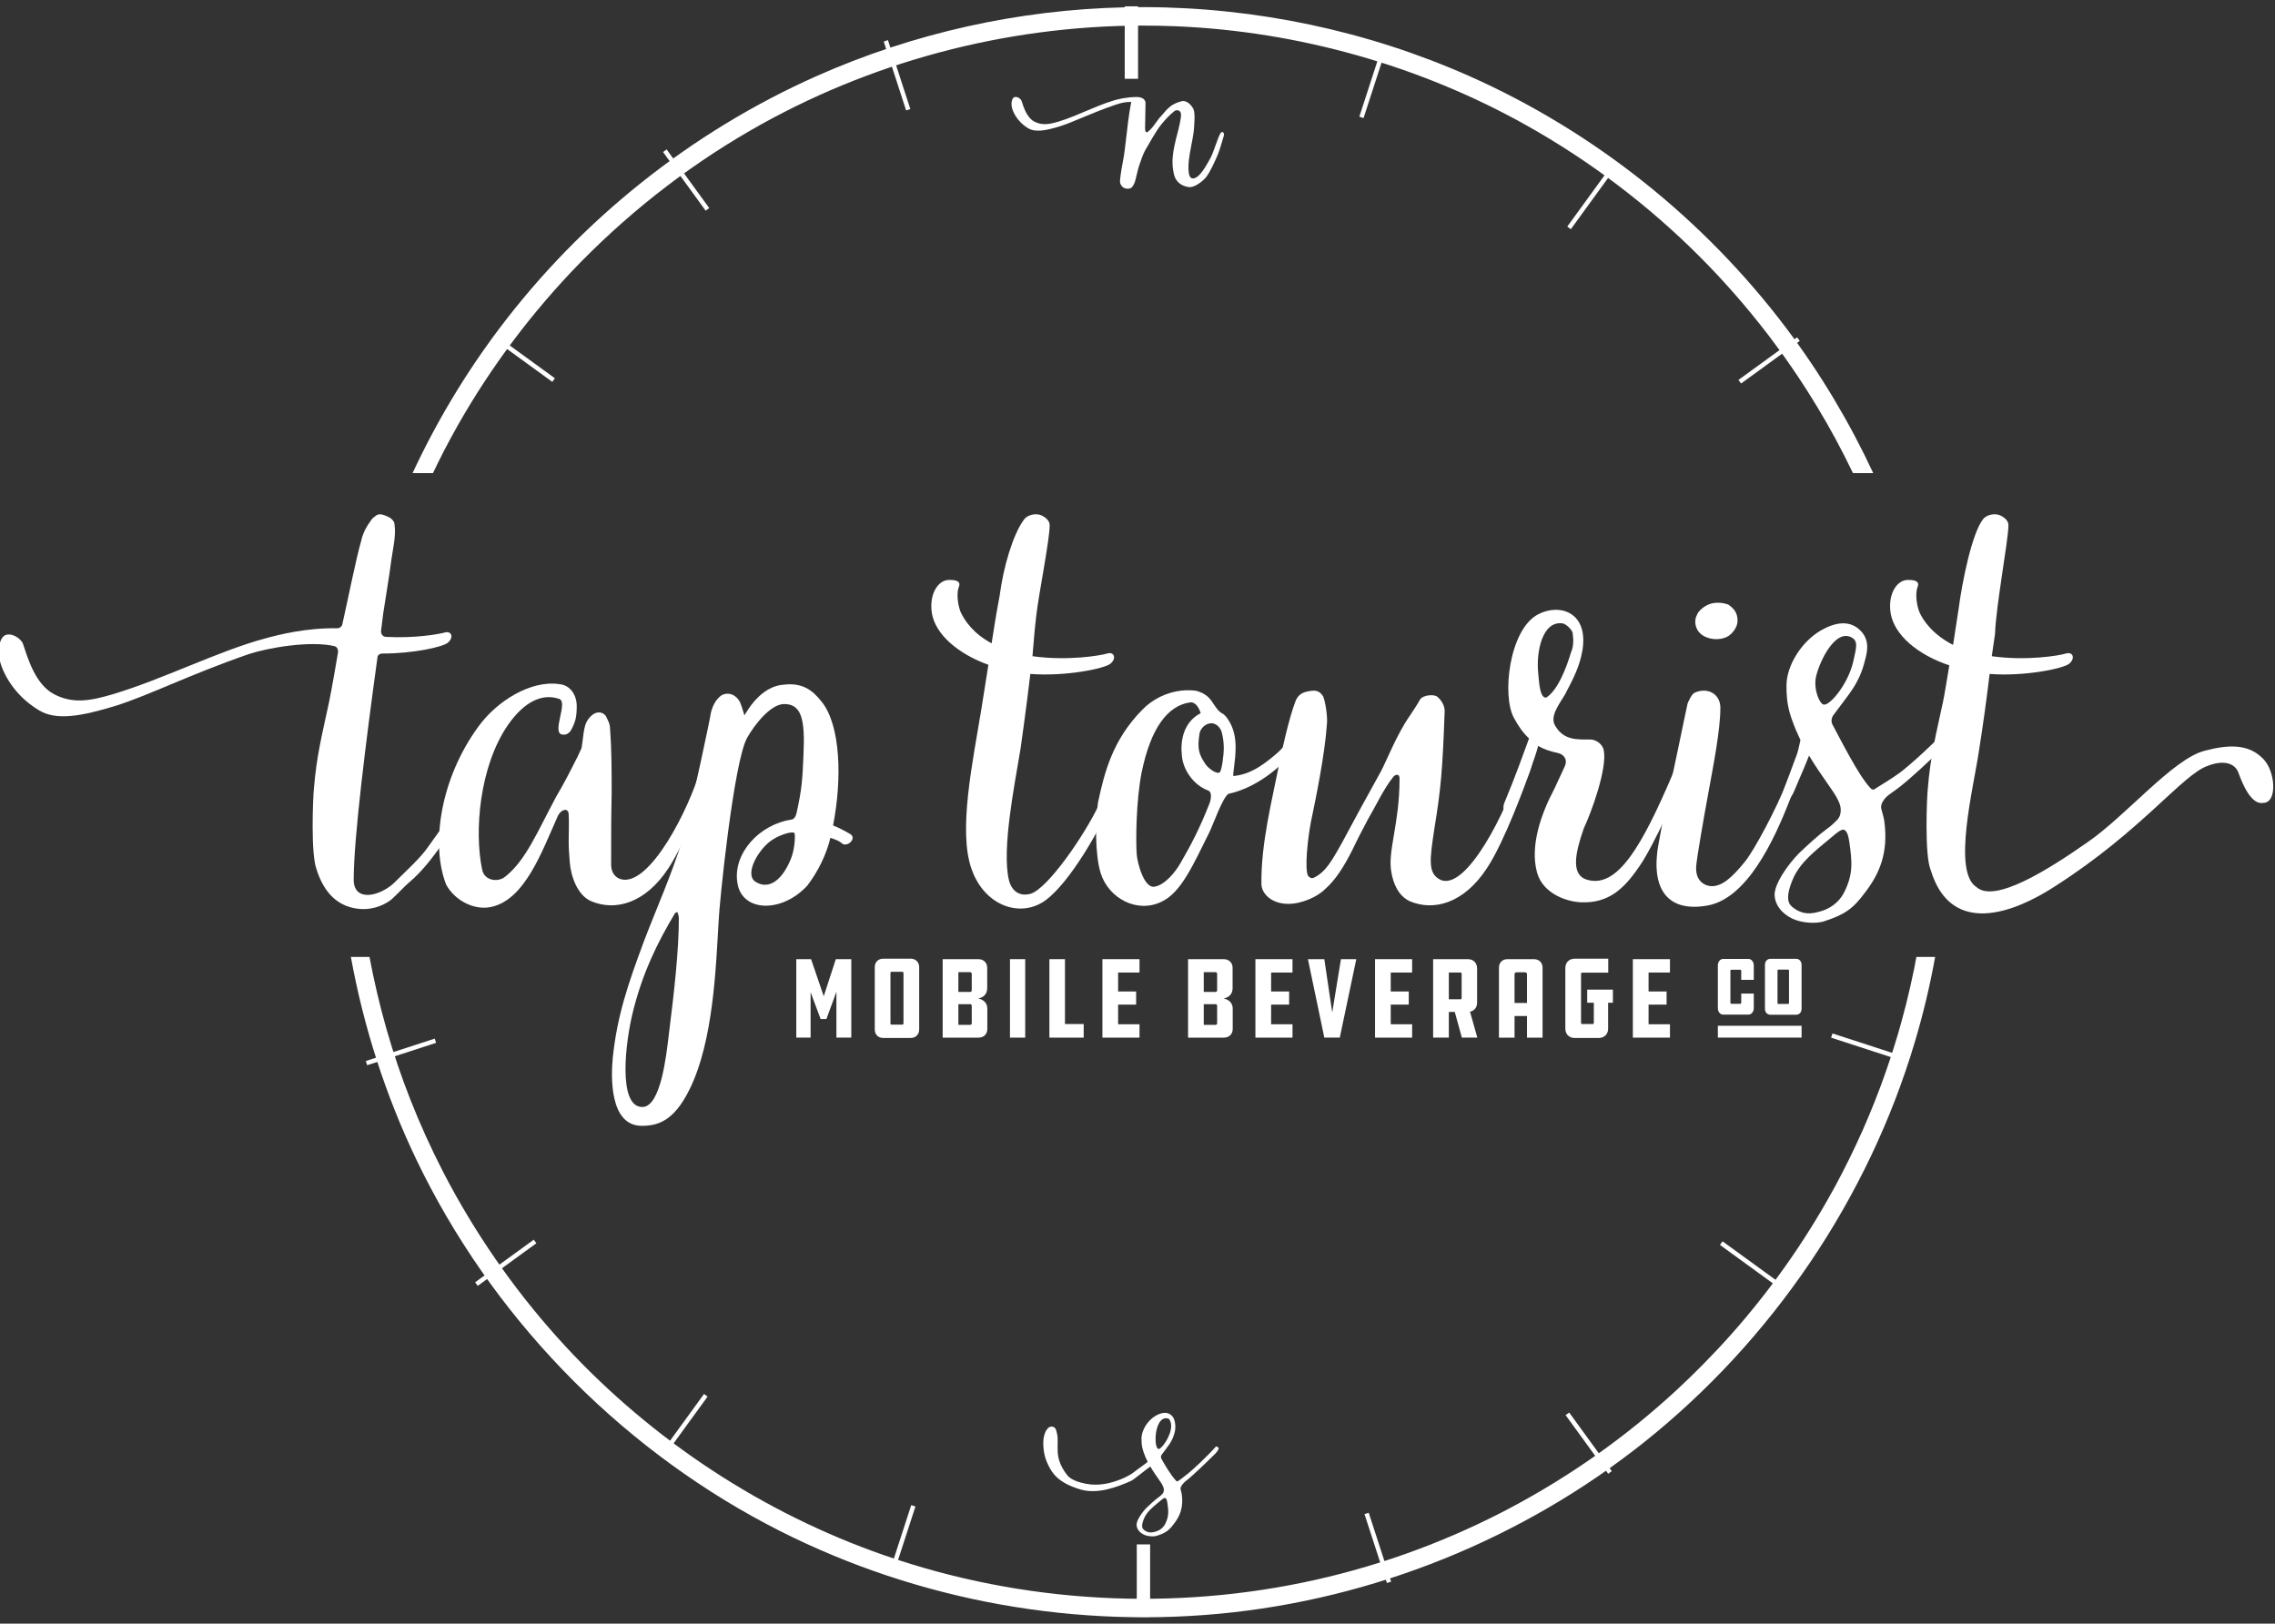 <?xml version="1.0" encoding="UTF-8" standalone="no"?>
<!DOCTYPE svg PUBLIC "-//W3C//DTD SVG 1.1//EN" "http://www.w3.org/Graphics/SVG/1.1/DTD/svg11.dtd">
<svg width="100%" height="100%" viewBox="0 0 4267 3046" version="1.1" xmlns="http://www.w3.org/2000/svg" xmlns:xlink="http://www.w3.org/1999/xlink" xml:space="preserve" xmlns:serif="http://www.serif.com/" style="fill-rule:evenodd;clip-rule:evenodd;stroke-linejoin:round;stroke-miterlimit:1.414;">
    <rect x="0" y="0" width="4267" height="3046" fill="#333333" stroke="none"/>
    <g transform="matrix(1.386,0,0,1.948,-47450.2,-8567.18)">
        <path d="M35782.7,5955.03L35782.7,5885.26" style="fill:white;"/>
    </g>
    <g transform="matrix(1.386,0,0,1.948,-47450.2,-8567.18)">
        <rect x="35773.7" y="5885.26" width="18.042" height="69.77" style="fill:white;fill-rule:nonzero;"/>
    </g>
    <g transform="matrix(1.318,-0.428,0.602,1.853,-48141.3,7248.82)">
        <path d="M35782.7,5955.03L35782.7,5885.26" style="fill:white;"/>
    </g>
    <g transform="matrix(1.318,-0.428,0.602,1.853,-48141.3,7248.82)">
        <path d="M35785.7,5955.03L35779.7,5955.03L35779.7,5885.26L35785.7,5885.26C35785.7,5908.52 35785.7,5931.77 35785.7,5955.03Z" style="fill:white;fill-rule:nonzero;"/>
    </g>
    <g transform="matrix(1.121,-0.814,1.145,1.576,-43911.2,22504.3)">
        <path d="M35782.7,5955.03L35782.7,5885.26" style="fill:white;"/>
    </g>
    <g transform="matrix(1.121,-0.814,1.145,1.576,-43911.2,22504.3)">
        <path d="M35785.7,5955.03L35779.7,5955.03L35779.7,5885.26L35785.7,5885.26C35785.7,5908.51 35785.7,5931.77 35785.7,5955.03Z" style="fill:white;fill-rule:nonzero;"/>
    </g>
    <g transform="matrix(0.814,-1.121,1.576,1.145,-35173.9,35705.9)">
        <path d="M35782.7,5955.03L35782.7,5885.26" style="fill:white;"/>
    </g>
    <g transform="matrix(0.814,-1.121,1.576,1.145,-35173.9,35705.9)">
        <path d="M35785.7,5955.03L35779.7,5955.03L35779.7,5885.26L35785.7,5885.26C35785.7,5908.51 35785.7,5931.77 35785.7,5955.03Z" style="fill:white;fill-rule:nonzero;"/>
    </g>
    <g transform="matrix(0.428,-1.318,1.853,0.602,-22784.7,45561.4)">
        <path d="M35782.7,5955.03L35782.7,5885.26" style="fill:white;"/>
    </g>
    <g transform="matrix(0.428,-1.318,1.853,0.602,-22784.7,45561.4)">
        <path d="M35785.7,5955.03L35779.7,5955.03L35779.7,5885.26L35785.7,5885.26C35785.7,5908.51 35785.7,5931.77 35785.7,5955.03Z" style="fill:white;fill-rule:nonzero;"/>
    </g>
    <g transform="matrix(-0.814,-1.121,1.576,-1.145,23115.1,47567.1)">
        <path d="M35782.7,5955.03L35782.7,5885.26" style="fill:white;"/>
    </g>
    <g transform="matrix(-0.814,-1.121,1.576,-1.145,23115.1,47567.1)">
        <path d="M35779.7,5955.03L35779.7,5885.26L35785.7,5885.26L35785.7,5955.03C35783.7,5955.03 35781.7,5955.03 35779.7,5955.03Z" style="fill:white;fill-rule:nonzero;"/>
    </g>
    <g transform="matrix(-1.121,-0.814,1.145,-1.576,36316.7,38829.8)">
        <path d="M35782.7,5955.03L35782.7,5885.26" style="fill:white;"/>
    </g>
    <g transform="matrix(-1.121,-0.814,1.145,-1.576,36316.7,38829.8)">
        <path d="M35779.7,5955.03L35779.7,5885.26L35785.7,5885.26L35785.7,5955.03C35783.7,5955.03 35781.7,5955.03 35779.7,5955.03Z" style="fill:white;fill-rule:nonzero;"/>
    </g>
    <g transform="matrix(-1.318,-0.428,0.602,-1.853,46172.2,26440.6)">
        <path d="M35782.7,5955.03L35782.7,5885.26" style="fill:white;"/>
    </g>
    <g transform="matrix(-1.318,-0.428,0.602,-1.853,46172.2,26440.6)">
        <path d="M35779.7,5955.03L35779.7,5885.26L35785.7,5885.26L35785.7,5955.03C35783.7,5955.03 35781.7,5955.03 35779.7,5955.03Z" style="fill:white;fill-rule:nonzero;"/>
    </g>
    <g transform="matrix(-1.386,2.40378e-16,-3.20504e-16,-1.948,51716.9,11612.3)">
        <path d="M35782.7,5955.03L35782.7,5885.26" style="fill:white;"/>
    </g>
    <g transform="matrix(-1.386,2.40378e-16,-3.20504e-16,-1.948,51716.9,11612.3)">
        <rect x="35773.7" y="5885.26" width="18.042" height="69.77" style="fill:white;fill-rule:nonzero;"/>
    </g>
    <g transform="matrix(-1.318,0.428,-0.602,-1.853,52408,-4203.74)">
        <path d="M35782.7,5955.03L35782.7,5885.26" style="fill:white;"/>
    </g>
    <g transform="matrix(-1.318,0.428,-0.602,-1.853,52408,-4203.74)">
        <path d="M35779.7,5885.26L35785.7,5885.26L35785.7,5955.03L35779.7,5955.03C35779.7,5931.77 35779.7,5908.51 35779.7,5885.26Z" style="fill:white;fill-rule:nonzero;"/>
    </g>
    <g transform="matrix(-1.121,0.814,-1.145,-1.576,48177.9,-19459.2)">
        <path d="M35782.7,5955.03L35782.7,5885.26" style="fill:white;"/>
    </g>
    <g transform="matrix(-1.121,0.814,-1.145,-1.576,48177.9,-19459.2)">
        <path d="M35779.7,5885.26L35785.7,5885.26L35785.7,5955.03L35779.7,5955.03C35779.7,5931.77 35779.7,5908.52 35779.7,5885.26Z" style="fill:white;fill-rule:nonzero;"/>
    </g>
    <g transform="matrix(-0.814,1.121,-1.576,-1.145,39440.6,-32660.8)">
        <path d="M35782.7,5955.03L35782.7,5885.26" style="fill:white;"/>
    </g>
    <g transform="matrix(-0.814,1.121,-1.576,-1.145,39440.6,-32660.8)">
        <path d="M35779.7,5885.26L35785.7,5885.26L35785.7,5955.03L35779.7,5955.03C35779.7,5931.77 35779.7,5908.52 35779.7,5885.26Z" style="fill:white;fill-rule:nonzero;"/>
    </g>
    <g transform="matrix(0.428,1.318,-1.853,0.602,-3592.95,-48752.1)">
        <path d="M35782.7,5955.03L35782.7,5885.26" style="fill:white;"/>
    </g>
    <g transform="matrix(0.428,1.318,-1.853,0.602,-3592.95,-48752.1)">
        <path d="M35785.7,5885.26L35785.7,5955.03L35779.7,5955.03L35779.7,5885.26C35781.7,5885.26 35783.7,5885.26 35785.7,5885.26Z" style="fill:white;fill-rule:nonzero;"/>
    </g>
    <g transform="matrix(0.814,1.121,-1.576,1.145,-18848.4,-44522)">
        <path d="M35782.7,5955.03L35782.7,5885.26" style="fill:white;"/>
    </g>
    <g transform="matrix(0.814,1.121,-1.576,1.145,-18848.4,-44522)">
        <path d="M35785.7,5885.26L35785.7,5955.03L35779.7,5955.03L35779.7,5885.26C35781.7,5885.26 35783.7,5885.26 35785.7,5885.26Z" style="fill:white;fill-rule:nonzero;"/>
    </g>
    <g transform="matrix(1.121,0.814,-1.145,1.576,-32050,-35784.7)">
        <path d="M35782.7,5955.03L35782.7,5885.26" style="fill:white;"/>
    </g>
    <g transform="matrix(1.121,0.814,-1.145,1.576,-32050,-35784.7)">
        <path d="M35785.7,5885.26L35785.7,5955.03L35779.7,5955.03L35779.7,5885.26C35781.7,5885.26 35783.7,5885.26 35785.7,5885.26Z" style="fill:white;fill-rule:nonzero;"/>
    </g>
    <g transform="matrix(1.318,0.428,-0.602,1.853,-41905.6,-23395.5)">
        <path d="M35782.7,5955.03L35782.7,5885.26" style="fill:white;"/>
    </g>
    <g transform="matrix(1.318,0.428,-0.602,1.853,-41905.6,-23395.5)">
        <path d="M35785.7,5885.26L35785.7,5955.03L35779.7,5955.03L35779.7,5885.26C35781.7,5885.26 35783.7,5885.26 35785.7,5885.26Z" style="fill:white;fill-rule:nonzero;"/>
    </g>
    <g transform="matrix(1.386,0,0,1.386,-43223.2,-3694.9)">
        <path d="M33804.3,3961.13C33797.3,3999.99 33788.1,4038.47 33776.8,4076.33C33713.6,4288.59 33583.3,4480.42 33410,4618.38C33246,4748.88 33043.9,4830.62 32835,4850.2C32625.1,4869.86 32410,4827.86 32223.1,4728.84C32018.2,4620.24 31849.5,4444.74 31749.3,4236.03C31707.5,4148.91 31677.7,4056.2 31660.4,3961.13L31685.6,3961.13C31697.9,4026.83 31716.2,4091.48 31740.8,4153.98C31753.8,4187.02 31768.4,4219.29 31784.8,4251.22L31785.5,4252.64C31827.2,4333.11 31879.2,4408.62 31939.9,4476.25C32055.6,4605.13 32203.5,4705.7 32366.3,4765.34C32551.8,4833.33 32755.8,4847.74 32948.3,4808.01C33042.1,4788.66 33133,4756.56 33218.2,4712.71C33221.1,4711.24 33223.9,4709.74 33226.8,4708.24L33228.2,4707.49C33309.9,4664.31 33385.4,4611.06 33453.9,4547.86C33459.3,4542.8 33464.8,4537.66 33470.1,4532.51L33471.3,4531.42C33497.8,4505.74 33523.4,4478.52 33547.6,4449.71L33548.6,4448.48C33556.8,4438.66 33564.9,4428.74 33572.7,4418.64L33573.7,4417.38C33586.1,4401.31 33598.2,4384.91 33609.6,4368.3C33615.4,4359.96 33621,4351.51 33626.5,4342.97L33627.4,4341.62C33638.1,4324.99 33648.4,4308.1 33658.2,4290.84C33661.7,4284.77 33665.1,4278.69 33668.4,4272.56L33669.2,4271.14C33682.2,4247 33694.4,4222.25 33705.5,4197.33L33706.2,4195.85C33717.9,4169.19 33728.7,4142.25 33738.3,4114.31C33745.6,4093.3 33752.3,4071.91 33758.3,4050.28C33762.9,4033.92 33767,4017.62 33770.8,4000.77C33772.4,3993.75 33773.9,3986.74 33775.3,3979.72L33775.7,3978.11C33776.8,3972.47 33777.9,3966.81 33778.9,3961.13L33804.3,3961.13ZM31743.9,3306.21C31776,3237.24 31815.3,3171.59 31861.1,3110.79C31972.2,2963.13 32121.2,2844.24 32290,2769.12C32421,2710.78 32563.6,2678.97 32707.6,2675.78C32716.4,2675.58 32725.2,2675.5 32734,2675.51C32885.4,2675.87 33036.3,2707.63 33174.5,2769.12C33343.2,2844.2 33492.2,2963.04 33603.4,3110.79C33649.2,3171.64 33688.4,3237.27 33720.5,3306.21L33693.1,3306.21C33685.5,3290.43 33677.5,3274.8 33669.2,3259.35C33653.8,3231.02 33637.4,3203.68 33619.5,3176.79L33618.6,3175.46C33615.9,3171.46 33613.2,3167.47 33610.5,3163.51L33609.6,3162.19C33604.5,3154.73 33599.2,3147.31 33593.9,3139.97L33592.9,3138.68C33588.2,3132.23 33583.4,3125.81 33578.6,3119.45L33577.6,3118.18C33549.7,3081.91 33519.6,3047.24 33486.1,3013.64C33416.3,2943.61 33336.5,2883.26 33250.8,2835.29C33107.2,2754.86 32942.5,2708.26 32776.8,2701.42C32761.4,2700.78 32746,2700.49 32730.5,2700.51C32545.6,2700.94 32361.5,2749.8 32201.1,2842.44C32111.5,2894.15 32029.6,2959.08 31958.3,3034.28C31895.1,3101.33 31840.7,3176.04 31796.8,3256.51C31793.2,3263.12 31789.7,3269.77 31786.2,3276.43L31785.5,3277.85C31780.7,3287.23 31776,3296.69 31771.5,3306.21L31743.9,3306.21Z" style="fill:white;fill-rule:nonzero;"/>
    </g>
    <g transform="matrix(9.372,0,0,9.372,-14057.5,-17809.2)">
        <g transform="matrix(1,0,0,1,1662.17,2101.35)">
            <path d="M0,-2.491L0,6.608L-2.862,6.608L-2.862,-9.099L0.094,-9.099L2.63,-1.677L5.05,-9.099L8.145,-9.099L8.145,6.608L5.166,6.608L5.166,-2.561L3.165,2.884L2.001,2.884L0,-2.491Z" style="fill:white;fill-rule:nonzero;"/>
        </g>
        <g transform="matrix(1,0,0,1,1680.76,2105.14)">
            <path d="M0,-10.098C0,-10.238 -0.116,-10.354 -0.187,-10.354L-2.443,-10.354C-2.56,-10.354 -2.606,-10.191 -2.606,-10.098L-2.606,0.001C-2.606,0.094 -2.536,0.21 -2.443,0.21L-0.187,0.21C-0.116,0.21 0,0.117 0,0.001L0,-10.098ZM1.442,-12.984C2.443,-12.984 3.142,-12.286 3.142,-11.285L3.142,1.188C3.142,2.188 2.443,2.886 1.442,2.886L-4.049,2.886C-5.073,2.886 -5.748,2.188 -5.748,1.188L-5.748,-11.285C-5.748,-12.286 -5.073,-12.984 -4.049,-12.984L1.442,-12.984Z" style="fill:white;fill-rule:nonzero;"/>
        </g>
        <g transform="matrix(1,0,0,1,1694.42,2098.63)">
            <path d="M0,2.955C0,2.769 -0.116,2.629 -0.325,2.629L-2.676,2.629L-2.676,6.771L-0.325,6.771C-0.116,6.771 0,6.632 0,6.469L0,2.955ZM0,-3.421C0,-3.63 -0.116,-3.77 -0.325,-3.77L-2.676,-3.77L-2.676,0.186L-0.325,0.186C-0.116,0.186 0,0.046 0,-0.163L0,-3.421ZM-5.817,9.331L-5.817,-6.376L1.327,-6.376C2.374,-6.376 3.096,-5.655 3.096,-4.654L3.096,-0.582C3.096,0.581 2.397,1.28 1.304,1.489C2.397,1.722 3.118,2.443 3.118,3.49L3.118,7.586C3.118,8.633 2.397,9.331 1.35,9.331L-5.817,9.331Z" style="fill:white;fill-rule:nonzero;"/>
        </g>
        <g transform="matrix(-1,-0,0,1,3719.29,367.633)">
            <rect x="2014.17" y="1724.62" width="3.049" height="15.707" style="fill:white;"/>
        </g>
        <g transform="matrix(1,0,0,1,1709.96,2107.96)">
            <path d="M0,-15.707L3.118,-15.707L3.118,-2.723L6.865,-2.723L6.865,0L0,0L0,-15.707Z" style="fill:white;fill-rule:nonzero;"/>
        </g>
        <g transform="matrix(1,0,0,1,1720.57,2107.96)">
            <path d="M0,-15.707L7.424,-15.707L7.424,-13.031L3.142,-13.031L3.142,-9.238L6.749,-9.238L6.749,-6.608L3.142,-6.608L3.142,-2.676L7.424,-2.676L7.424,0L0,0L0,-15.707Z" style="fill:white;fill-rule:nonzero;"/>
        </g>
        <g transform="matrix(1,0,0,1,1743.53,2098.63)">
            <path d="M0,2.955C0,2.769 -0.116,2.629 -0.325,2.629L-2.676,2.629L-2.676,6.771L-0.325,6.771C-0.116,6.771 0,6.632 0,6.469L0,2.955ZM0,-3.421C0,-3.63 -0.116,-3.77 -0.325,-3.77L-2.676,-3.77L-2.676,0.186L-0.325,0.186C-0.116,0.186 0,0.046 0,-0.163L0,-3.421ZM-5.817,9.331L-5.817,-6.376L1.327,-6.376C2.374,-6.376 3.096,-5.655 3.096,-4.654L3.096,-0.582C3.096,0.581 2.397,1.28 1.304,1.489C2.397,1.722 3.118,2.443 3.118,3.49L3.118,7.586C3.118,8.633 2.397,9.331 1.35,9.331L-5.817,9.331Z" style="fill:white;fill-rule:nonzero;"/>
        </g>
        <g transform="matrix(1,0,0,1,1751.19,2107.96)">
            <path d="M0,-15.707L7.424,-15.707L7.424,-13.031L3.142,-13.031L3.142,-9.238L6.749,-9.238L6.749,-6.608L3.142,-6.608L3.142,-2.676L7.424,-2.676L7.424,0L0,0L0,-15.707Z" style="fill:white;fill-rule:nonzero;"/>
        </g>
        <g transform="matrix(1,0,0,1,1771.38,2107.96)">
            <path d="M0,-15.707L-3.304,0L-6.399,0L-9.68,-15.707L-6.399,-15.707L-4.816,-5.026L-3.071,-15.707L0,-15.707Z" style="fill:white;fill-rule:nonzero;"/>
        </g>
        <g transform="matrix(1,0,0,1,1775.13,2107.96)">
            <path d="M0,-15.707L7.424,-15.707L7.424,-13.031L3.142,-13.031L3.142,-9.238L6.749,-9.238L6.749,-6.608L3.142,-6.608L3.142,-2.676L7.424,-2.676L7.424,0L0,0L0,-15.707Z" style="fill:white;fill-rule:nonzero;"/>
        </g>
        <g transform="matrix(1,0,0,1,1792.46,2105.05)">
            <path d="M0,-9.889C0,-10.005 -0.093,-10.122 -0.186,-10.122L-2.56,-10.122L-2.56,-4.77L-0.186,-4.77C-0.093,-4.77 0,-4.886 0,-4.979L0,-9.889ZM1.257,-12.798C2.351,-12.798 3.095,-12.03 3.095,-10.936L3.095,-4.095C3.095,-3.141 2.537,-2.443 1.676,-2.28L3.142,2.909L0.047,2.909L-1.373,-2.233L-2.56,-2.233L-2.56,2.909L-5.701,2.909L-5.701,-12.798L1.257,-12.798Z" style="fill:white;fill-rule:nonzero;"/>
        </g>
        <g transform="matrix(1,0,0,1,1805.54,2099.19)">
            <path d="M0,1.837L0,-3.934C0,-4.166 -0.187,-4.306 -0.419,-4.306L-2.094,-4.306C-2.327,-4.306 -2.49,-4.143 -2.49,-3.934L-2.49,1.837L0,1.837ZM3.118,8.772L0,8.772L0,4.443L-2.49,4.443L-2.49,8.772L-5.608,8.772L-5.608,-5.237C-5.608,-6.237 -4.934,-6.935 -3.933,-6.935L1.42,-6.935C2.42,-6.935 3.118,-6.237 3.118,-5.237L3.118,8.772Z" style="fill:white;fill-rule:nonzero;"/>
        </g>
        <g transform="matrix(1,0,0,1,1817.59,2101.84)">
            <path d="M0,-3.49L5.143,-3.49L5.143,-0.861L4.188,-0.861L4.188,4.328C4.188,5.422 3.421,6.19 2.304,6.19L-2.513,6.19C-3.63,6.19 -4.375,5.422 -4.375,4.328L-4.375,-7.795C-4.375,-8.912 -3.63,-9.68 -2.513,-9.68L4.212,-9.68L4.212,-6.887L-1.047,-6.887C-1.14,-6.887 -1.233,-6.771 -1.233,-6.632L-1.233,3.165C-1.233,3.305 -1.14,3.398 -1.047,3.398L1.117,3.398C1.257,3.398 1.326,3.305 1.326,3.165L1.326,-0.861L0,-0.861L0,-3.49Z" style="fill:white;fill-rule:nonzero;"/>
        </g>
        <g transform="matrix(1,0,0,1,1826.73,2107.96)">
            <path d="M0,-15.707L7.424,-15.707L7.424,-13.031L3.142,-13.031L3.142,-9.238L6.749,-9.238L6.749,-6.608L3.142,-6.608L3.142,-2.676L7.424,-2.676L7.424,0L0,0L0,-15.707Z" style="fill:white;fill-rule:nonzero;"/>
        </g>
        <g transform="matrix(1,0,0,1,1857.98,2105.61)">
            <path d="M0,-11.077C0,-11.193 -0.069,-11.263 -0.163,-11.263L-2.164,-11.263C-2.233,-11.263 -2.304,-11.17 -2.304,-11.077L-2.304,-4.561C-2.304,-4.492 -2.233,-4.398 -2.164,-4.398L-0.163,-4.398C-0.069,-4.398 0,-4.468 0,-4.561L0,-11.077ZM1.42,-13.427C2.071,-13.427 2.514,-12.915 2.514,-12.194L2.514,-3.444C2.514,-2.723 2.071,-2.234 1.42,-2.234L-3.723,-2.234C-4.374,-2.234 -4.816,-2.723 -4.816,-3.444L-4.816,-12.194C-4.816,-12.915 -4.374,-13.427 -3.723,-13.427L1.42,-13.427ZM2.514,2.35L-14.241,2.35L-14.241,-0.024L2.514,-0.024L2.514,2.35ZM-7.051,-6.47L-7.051,-3.561C-7.051,-2.816 -7.539,-2.258 -8.121,-2.258L-13.193,-2.258C-13.775,-2.258 -14.241,-2.816 -14.241,-3.561L-14.241,-12.101C-14.241,-12.846 -13.775,-13.404 -13.193,-13.404L-8.121,-13.404C-7.539,-13.404 -7.051,-12.846 -7.051,-12.101L-7.051,-9.215L-9.563,-9.215L-9.563,-11.054C-9.563,-11.147 -9.634,-11.24 -9.68,-11.24L-11.588,-11.24C-11.658,-11.24 -11.728,-11.147 -11.728,-11.054L-11.728,-4.608C-11.728,-4.492 -11.658,-4.422 -11.588,-4.422L-9.68,-4.422C-9.634,-4.422 -9.563,-4.608 -9.563,-4.701L-9.563,-6.47L-7.051,-6.47Z" style="fill:white;fill-rule:nonzero;"/>
        </g>
    </g>
    <g transform="matrix(1.386,0,0,1.386,-16220.5,-15022.2)">
        <path d="M13351.6,12798C13350.7,12795.9 13348.3,12796.2 13347.4,12797.7C13338.4,12808.2 13316.2,12828.9 13311.4,12832.5C13306.9,12835.8 13302.4,12840 13297.6,12843C13297.3,12843.3 13296.4,12843.9 13295.8,12843.6C13294.9,12843.3 13294.6,12842.7 13294.3,12842.4C13288.3,12836.1 13279.6,12822 13274.8,12813C13273.9,12811.5 13273.9,12809.4 13275.1,12807.6C13284.1,12795.3 13289.5,12790.2 13292.8,12777C13294,12772.5 13294.9,12759.6 13288,12753.9C13282.6,12749.4 13275.4,12750 13267,12754.8C13256.2,12761.1 13247.8,12774.3 13247.8,12785.7C13247.8,12796.2 13249.3,12801 13252.9,12810C13253.8,12812.4 13255,12814.8 13256.2,12816.9C13255.6,12817.5 13255,12818.1 13254.4,12818.7L13239.7,12829.5C13233.7,12834.6 13226.8,12837.9 13219.6,12840.9C13205.8,12846.3 13189.9,12850.2 13172.8,12846.9C13164.1,12845.1 13152.7,12842.1 13147.3,12835.2C13127.8,12810.3 13137.1,12794.7 13133.5,12778.8C13132.3,12774 13131.7,12769.5 13126,12769.5C13123.3,12769.5 13121.5,12771 13120.3,12772.8C13117.9,12775.5 13116.7,12779.4 13115.8,12783C13114,12790.5 13114.9,12805.8 13119.4,12816.6C13126.3,12833.1 13135.3,12845.7 13165.6,12854.7C13188.7,12861.3 13214.8,12851.4 13233.7,12843C13237.6,12841.2 13252.6,12828.6 13259.8,12823.5C13267,12836.1 13274.5,12844.5 13276.6,12849.6C13277.5,12851.4 13278.1,12853.2 13278.1,12855C13278.1,12856.8 13277.8,12858.6 13276.3,12860.4C13274.8,12861.9 13272.7,12864 13270.9,12865.2C13265.2,12869.4 13260.1,12874.2 13255,12879C13248.4,12885.6 13240.6,12897 13241.2,12903C13241.5,12907.8 13244.8,12912.6 13250.8,12915.6C13255.6,12918 13264,12918.9 13269.1,12917.1C13280.2,12913.5 13285,12910.2 13291.6,12901.2C13299.7,12891 13304.8,12879 13302.4,12861.3C13302.1,12858.9 13301.2,12856.5 13300.6,12853.8C13300.6,12852.6 13300.9,12851.4 13301.5,12850.5C13303,12847.5 13306.3,12844.2 13308.7,12842.4C13314.4,12838.5 13337.2,12816.6 13348,12805.8C13349.8,12803.7 13351.3,12802.2 13352.2,12799.5C13352.2,12798.9 13352.2,12798.3 13351.6,12798ZM13270.9,12799.8C13268.5,12799.2 13266.4,12794.1 13267,12782.7C13267.6,12770.1 13273.3,12755.1 13284.1,12758.7C13286.2,12759.3 13288,12764.1 13288,12768.3C13288,12783 13274.2,12800.7 13270.9,12799.8ZM13279.6,12901.8C13276.9,12906.6 13272.1,12910.5 13265.5,12912C13259.2,12913.8 13254.7,12912.3 13250.8,12909C13248.1,12906.6 13247.8,12902.4 13251.1,12894.3C13255,12884.4 13264.3,12877.5 13273.3,12870C13275.1,12868.5 13278.4,12865.5 13279.9,12866.1C13281.4,12866.7 13282.3,12868.8 13282.9,12873C13284.4,12883.8 13285.3,12891 13279.6,12901.8Z" style="fill:white;fill-rule:nonzero;"/>
    </g>
    <g transform="matrix(1.386,0,0,1.386,-16281.1,-17540.6)">
        <path d="M13402.9,12836.7C13402.9,12836.1 13402.9,12835.5 13402.3,12834.9C13401.1,12833.7 13399.6,12834.3 13398.7,12835.5C13395.1,12840.6 13389.1,12861.9 13384.9,12869.4C13381,12876.3 13369.9,12898.5 13360.3,12897C13355.8,12896.4 13354.3,12888.6 13355.5,12873.6C13356.7,12861.6 13360.6,12846 13362.1,12834.6C13363,12825.3 13364.5,12808.5 13361.8,12803.1C13358.8,12797.1 13352.2,12790.8 13345.6,12792.6C13332.1,12796.5 13328.2,12800.7 13318.6,12812.1C13312.6,12818.1 13308.1,12827.4 13301.5,12832.8C13298.2,12836.1 13296.4,12834.9 13296.4,12828.6C13296.4,12816.6 13297,12808.5 13297,12795C13297,12792.3 13295.2,12787.5 13286.5,12786.9L13284.1,12786.9C13278.1,12786.9 13270.9,12787.8 13264.3,12789C13238.2,12794.1 13207.3,12811.8 13179.1,12820.2C13166.8,12823.8 13157.2,12825.6 13146.7,12820.2C13136.2,12814.8 13132,12800.4 13129.3,12792.3C13128.7,12789.9 13124.2,12786 13120,12786.9C13116.1,12787.8 13115.2,12795 13115.8,12798.9C13116.4,12804.6 13122.1,12819.6 13138.3,12829.2C13147.9,12834.9 13161.7,12832.5 13181.2,12826.5C13200.1,12820.5 13222.3,12809.1 13255.3,12797.7C13264,12794.7 13270,12793.5 13277.5,12793.5L13277.8,12793.5C13277.5,12793.8 13277.5,12794.1 13277.5,12794.4C13274.2,12810.9 13272.7,12827.1 13268.8,12859.2C13267.6,12870 13264.6,12881.4 13263.1,12894C13262.5,12900.6 13261.3,12903 13265.2,12907.8C13268.2,12911.7 13276.9,12912.3 13279.3,12908.1C13281.7,12904.8 13282.9,12901.5 13283.8,12897.3C13284.4,12894.9 13287.7,12880.8 13288.6,12879C13290.7,12873.3 13293.4,12864.6 13296.4,12859.2C13301.8,12850.2 13311.7,12831.9 13318.3,12824.1C13322.5,12818.7 13329.7,12810.9 13336.6,12805.5C13340.5,12803.7 13345,12805.2 13345,12810.6C13345.6,12813.3 13342,12829.8 13340.5,12834.9C13333,12862.8 13332.1,12875.1 13335.1,12889.8C13337.8,12903.3 13346.8,12907.2 13354.9,12908.7C13362.4,12910.2 13373.8,12901.5 13378.6,12895.8C13384,12889.5 13391.5,12872.7 13394.5,12865.5C13397.2,12859.2 13400.5,12847.8 13403.2,12838.5C13403.5,12837.9 13402.9,12837.3 13402.9,12836.7Z" style="fill:white;fill-rule:nonzero;"/>
    </g>
    <g transform="matrix(1.68,0,0,1.68,-22528.5,-27050.4)">
        <path d="M13809.5,17116.2C13822.7,17118 13836.5,17113.8 13846.7,17106C13856.9,17096.4 13861.1,17091.6 13865.9,17087.4C13883.9,17072.4 13896.5,17053.8 13909.7,17035.2C13911.5,17030.4 13914.5,17026.2 13913.9,17021.4C13913.9,17020.2 13912.7,17019 13911.5,17019C13910.3,17018.4 13907.9,17018.4 13907.9,17019L13888.1,17046.6C13879.7,17059.2 13863.5,17073.6 13849.1,17088C13832.3,17103 13804.7,17108.4 13804.7,17083.8C13804.7,17037.6 13818.5,16927.8 13831.1,16836.6C13831.1,16833 13833.5,16831.2 13837.1,16831.2C13871.3,16831.2 13903.7,16824 13909.7,16819.2C13916.9,16813.2 13913.9,16805.4 13906.1,16807.8C13899.5,16809.6 13872.5,16814.4 13840.7,16812.6C13837.1,16812.6 13834.7,16809 13835.3,16805.4L13837.7,16786.2C13840.7,16766.4 13844.9,16741.8 13846.7,16726.8C13848.5,16714.2 13852.1,16699.8 13850.3,16687.2C13850.3,16683 13846.1,16680 13843.7,16678.8C13839.5,16677 13834.1,16674 13829.9,16677C13828.1,16678.2 13825.7,16680 13824.5,16681.8C13819.1,16689 13814.9,16696.8 13813.1,16705.2C13807.1,16726.2 13798.7,16768.8 13792.1,16798.2C13791.5,16801.2 13789.1,16803 13786.1,16803C13751.9,16802.4 13720.7,16810.2 13705.7,16814.4C13654.1,16828.2 13591.7,16860 13535.3,16876.8C13510.7,16884 13491.5,16887.6 13470.5,16876.8C13449.5,16866 13441.1,16837.2 13435.7,16821C13434.5,16816.2 13425.5,16808.4 13417.1,16810.2C13409.3,16812 13407.5,16826.4 13408.7,16834.2C13409.9,16845.6 13421.3,16875.6 13453.7,16894.8C13472.9,16906.2 13500.5,16901.4 13539.5,16889.4C13577.3,16877.4 13621.7,16854.6 13687.7,16831.8C13709.9,16824.6 13755.5,16816.8 13782.5,16822.8C13786.1,16823.4 13787.3,16826.4 13787.3,16829.4C13784.9,16843.2 13780.7,16868.4 13777.1,16885.8C13769.3,16922.4 13763.3,16945.2 13760.3,16981.8C13759.1,16993.8 13756.7,17055.6 13763.3,17072.4C13769.9,17093.4 13783.1,17113.2 13809.5,17116.2Z" style="fill:white;fill-rule:nonzero;"/>
        <path d="M13957.1,17114.4C13995.5,17107.2 14014.7,17052.6 14032.7,17012.4C14033.3,17011.2 14036.3,17005.8 14041.1,17005.8C14042.9,17005.8 14044.7,17007.6 14044.7,17010.6C14045.3,17020.8 14044.7,17031 14044.7,17041.2C14044.7,17048.4 14045.3,17056.2 14045.9,17064C14047.1,17079.6 14054.3,17101.2 14069.9,17107.8C14096.9,17119.2 14130.5,17110.2 14156.3,17070.6C14176.1,17040.6 14199.5,16975.2 14201.3,16970.4C14203.1,16965 14206.1,16959 14206.7,16952.4C14206.7,16950 14204.9,16947.6 14202.5,16947.6C14200.7,16947 14200.1,16947 14198.9,16947.6C14195.3,16951.2 14192.9,16955.4 14191.7,16960.8C14179.7,17003.4 14135.3,17092.2 14102.9,17083.2C14096.9,17081.4 14092.1,17076 14092.1,17067C14092.1,17040 14092.1,17013.6 14092.7,16987.2C14092.7,16963.2 14092.7,16939.2 14090.9,16915.2C14090.9,16909.8 14088.5,16905.6 14086.1,16900.8C14081.9,16895.4 14074.7,16896 14069.9,16900.8C14060.9,16909.2 14062.1,16918.2 14059.1,16936.8C14056.7,16941.6 14054.9,16946.4 14052.5,16950.6C14045.9,16963.8 14038.7,16977.6 14030.9,16990.8C14009.9,17029.8 13996.7,17062.8 13973.3,17080.8C13965.5,17086.8 13950.5,17085 13948.1,17072.4C13939.1,17029.8 13945.1,16957.2 13976.9,16911C13994.9,16885.2 14014.7,16875.6 14033.3,16881.6C14045.9,16884 14023.7,16921.8 14038.7,16921.8C14041.1,16921.8 14042.9,16921.8 14046.5,16918.2C14052.5,16908 14053.7,16901.4 14053.7,16890C14053.7,16877.4 14046.5,16866.6 14034.5,16865.4C14002.1,16860.6 13964.3,16884.6 13943.9,16912.8C13901.3,16971 13890.5,17044.8 13907.9,17089.2C13916.9,17106 13937.9,17118 13957.1,17114.4Z" style="fill:white;fill-rule:nonzero;"/>
        <path d="M14359.1,17032.8C14351.9,17028.6 14345.9,17025.6 14339.9,17023.2C14350.1,16971 14348.3,16911.6 14327.3,16885.2C14316.5,16871.4 14305.1,16863.6 14284.7,16866C14266.7,16867.2 14252.9,16881.6 14245.1,16893.6L14240.9,16900.2C14240.9,16900.2 14237.3,16888.2 14236.1,16885.8C14232.5,16878 14223.5,16873.2 14215.1,16878C14208.5,16882.8 14204.9,16890.6 14203.1,16899C14204.3,16896 14183.3,16996.8 14171.3,17040C14160.5,17076 14141.9,17118 14129.3,17151C14110.7,17200.8 14098.7,17236.2 14093.9,17283C14092.1,17302.2 14089.7,17358.6 14126.3,17358.6C14143.7,17358.6 14161.7,17353.8 14179.1,17319C14206.7,17264.4 14209.1,17179.2 14212.1,17130.6C14212.7,17111.4 14228.9,16952.4 14243.9,16925.4C14252.3,16910.4 14270.3,16887.6 14285.3,16887.6C14304.5,16887.6 14308.7,16904.4 14306.9,16943.4C14305.7,16972.2 14305.1,16982.4 14299.1,17009.4C14298.5,17012.4 14296.7,17016 14293.7,17016.6C14257.1,17022 14227.7,17055 14233.1,17087.4C14237.9,17119.8 14282.3,17121.6 14311.1,17090.4C14323.1,17074.8 14332.7,17055 14336.9,17037C14342.3,17038.8 14347.1,17040.6 14349.5,17043C14355.5,17048.4 14366.9,17037.6 14359.1,17032.8ZM14293.7,17058C14287.1,17076.6 14272.1,17097.6 14253.5,17086.2C14241.5,17079 14253.5,17054.4 14268.5,17041.8C14278.1,17034 14294.3,17029.2 14296.7,17031.6C14297.9,17032.8 14297.3,17047.8 14293.7,17058ZM14156.3,17258.4C14153.9,17277.6 14147.9,17337.6 14126.9,17337.6C14099.3,17337.6 14107.7,17264.4 14117.3,17227.8C14128.1,17186.4 14143.1,17155.2 14163.5,17121L14165.9,17119.8C14167.1,17122.2 14167.7,17124.6 14167.7,17127C14167.7,17161.8 14162.9,17206.2 14156.3,17258.4Z" style="fill:white;fill-rule:nonzero;"/>
        <path d="M14662.1,16966.8C14661.5,16965.6 14660.3,16964.4 14659.1,16964.4C14657.9,16963.8 14655.5,16964.4 14655.5,16965C14649.5,16974 14644.1,16984.8 14637.5,16998.6C14619.5,17036.4 14579.3,17093.4 14560.7,17099.4C14548.1,17103 14539.1,17096.4 14536.1,17083.8C14528.3,17049.6 14542.1,16980 14548.7,16940.4C14548.7,16941.6 14556.5,16885.8 14560.1,16854C14599.7,16857 14642.9,16848 14649.5,16842.6C14656.7,16836.6 14653.7,16828.8 14645.9,16831.2C14638.1,16833.6 14601.5,16839.6 14562.5,16834.2L14564.9,16806L14566.7,16789.2C14569.7,16763.4 14581.7,16704.6 14581.7,16687.8C14581.7,16681.8 14575.1,16678.2 14572.7,16677C14566.1,16674 14556.5,16676.4 14552.9,16681.8C14540.9,16698 14530.1,16734 14525.9,16766.4L14522.3,16786.2C14521.7,16790.4 14519.3,16803.6 14516.9,16819.8C14496.5,16809 14486.3,16794 14482.1,16784.4C14478.5,16774.8 14477.9,16762.8 14480.3,16756.8C14483.3,16749.6 14474.9,16749 14469.5,16749C14456.9,16749 14446.7,16765.2 14450.3,16786.8C14454.5,16809.6 14478.5,16831.2 14513.3,16843.8L14505.5,16893C14495.9,16951.8 14479.1,17029.8 14494.7,17072.4C14509.1,17113.2 14549.9,17127.6 14578.1,17106C14603.3,17086.8 14637.5,17031 14658.5,16980.6C14660.9,16974.6 14662.7,16971.6 14662.1,16966.8Z" style="fill:white;fill-rule:nonzero;"/>
        <path d="M14706.5,17108.4C14728.7,17098.2 14742.5,17065.8 14759.9,17031C14764.1,17022.6 14774.9,16991.4 14781.5,16987.8C14798.9,16984.2 14825.9,16972.2 14851.7,16943.4C14852.3,16942.2 14854.1,16939.8 14853.5,16938C14853.5,16936.2 14854.7,16934.4 14852.3,16933.8C14850.5,16931.4 14846.9,16931.4 14844.5,16933.8C14841.5,16936.2 14839.1,16939.8 14833.1,16944.6C14818.1,16957.2 14804.9,16966.2 14786.9,16968C14785.7,16966.8 14789.3,16951.2 14789.3,16936.2C14789.3,16925.4 14787.5,16915.8 14782.1,16906.8C14780.3,16903.8 14777.9,16900.2 14774.9,16898.4C14770.1,16896 14767.7,16891.8 14764.7,16887.6C14759.9,16879.8 14755.7,16876.2 14746.7,16873.2C14743.1,16872 14733.5,16872 14728.7,16872.6C14712.5,16874.4 14696.3,16882.2 14684.9,16894.2C14651.9,16927.8 14642.9,16963.8 14635.7,16997.4C14632.7,17017.2 14632.1,17055.6 14638.7,17076.6C14647.7,17104.8 14679.5,17121.6 14706.5,17108.4ZM14698.7,17091.6C14686.7,17093.4 14679.5,17064 14678.9,17055.6C14677.7,17039.4 14678.3,16995 14684.3,16964.4C14694.5,16914 14713.7,16889.4 14738.3,16885.8C14746.7,16884.6 14750.3,16897.8 14750.3,16897.8C14730.5,16908 14727.5,16929.6 14729.3,16945.2C14730.5,16960.2 14741.3,16977.6 14758.7,16984.2C14763.5,16986 14761.7,16995 14759.9,16999.2C14749.1,17026.8 14738.9,17046 14728.1,17064.6C14722.1,17075.4 14710.1,17089.8 14698.7,17091.6ZM14770.7,16964.4C14765.9,16965 14758.1,16958.4 14755.7,16954.8C14748.5,16944 14746.1,16938 14749.1,16920C14749.7,16917 14753.3,16910.4 14760.5,16909.2C14766.5,16908 14773.1,16913.4 14774.3,16921.2C14775.5,16926.6 14776.1,16930.8 14776.1,16938C14776.1,16941.6 14774.3,16963.8 14770.7,16964.4Z" style="fill:white;fill-rule:nonzero;"/>
        <path d="M14983.7,17107.8C15010.7,17119.2 15044.3,17110.2 15070.1,17070.6C15089.9,17040.6 15113.3,16975.2 15115.1,16970.4C15116.9,16965 15119.9,16959 15120.5,16952.4C15120.5,16950 15118.7,16947.6 15116.3,16947.6C15114.5,16947 15113.9,16947 15112.7,16947.6C15109.1,16951.2 15106.7,16955.4 15105.5,16960.8C15093.5,17003.4 15046.1,17100 15016.7,17083.2C15004.1,17076 15005.9,17061.6 15011.3,17026.2C15018.5,16981.8 15020.3,16962 15022.7,16895.4C15022.7,16889.4 15019.1,16883.4 15014.9,16879.8C15011.3,16876.2 14998.1,16877.4 14995.1,16882.8C14992.1,16888.2 14987.3,16895.4 14983.7,16900.8C14969.3,16921.2 14956.7,16953.6 14951.3,16963.2C14936.9,16989 14917.7,17024.4 14908.1,17042.4C14896.1,17064 14889.5,17074.8 14878.1,17080.8C14875.1,17082.6 14873.3,17082.6 14870.3,17079.6C14866.1,17072.4 14869.7,17038.8 14873.3,17019.6C14878.7,16993.8 14888.9,16944.6 14891.3,16909.2C14891.9,16902.6 14890.1,16887 14887.1,16879.2C14882.3,16871.4 14876.9,16872 14868.5,16873.8C14860.1,16875.6 14857.1,16881.6 14855.9,16885.2C14849.3,16902 14840.3,16941.6 14837.3,16957.8C14830.1,16994.4 14817.5,17043.6 14818.1,17088.6C14818.1,17100.6 14833.1,17115 14858.9,17109.6C14864.3,17108.4 14879.3,17104.2 14889.5,17094C14900.9,17083.8 14909.9,17070 14920.1,17049.6C14926.1,17037 14929.7,17030.4 14936.9,17016.6C14944.7,17003.4 14954.9,16981.8 14965.1,16969.2C14966.9,16966.8 14969.3,16966.2 14970.5,16966.8C14972.3,16967.4 14972.3,16969.8 14972.3,16971.6C14972.3,17022 14958.5,17052.6 14963.3,17076C14965.1,17086.2 14969.9,17101.2 14983.7,17107.8Z" style="fill:white;fill-rule:nonzero;"/>
        <path d="M15287.9,16953C15286.1,16952.4 15285.5,16952.4 15284.3,16953C15280.7,16956.6 15279.5,16960.8 15277.1,16966.2C15243.5,17044.8 15215.9,17094 15181.7,17083.8C15163.1,17078.4 15168.5,17053.8 15178.1,17026.2C15185.9,17010 15204.5,16959.6 15200.3,16939.2C15199.1,16932.6 15191.9,16927.2 15185.3,16927.2C15170.9,16927.2 15155.9,16928.4 15146.3,16912.2C15139.1,16901.4 15151.7,16886.4 15157.1,16876.8C15167.3,16857.6 15173.3,16845 15176.3,16828.8C15184.1,16785 15151.1,16774.8 15127.1,16787.4C15094.7,16804.2 15086.3,16878.6 15100.1,16903.2C15104.9,16912.2 15110.3,16920 15116.9,16926C15110.9,16942.2 15101.9,16968 15089.3,16998C15087.5,17002.8 15088.1,17007 15091.1,17008.8C15094.1,17010 15098.3,17007.6 15101.3,17001.6C15113.9,16973.4 15122.9,16950 15127.1,16934.4C15133.1,16938 15140.3,16940.4 15148.7,16942.2C15155.3,16943.4 15160.7,16949.4 15156.5,16957.8L15145.1,16982.4C15130.7,17009.4 15117.5,17046 15125.9,17076C15132.5,17099.4 15158.9,17108.4 15175.1,17109C15205.7,17110.2 15223.1,17094 15240.5,17068.2C15256.7,17044.8 15284.9,16980.6 15286.7,16975.8C15288.5,16970.4 15291.5,16964.4 15292.1,16957.8C15292.1,16955.4 15290.3,16953 15287.9,16953ZM15136.1,16880.4C15129.5,16881 15128.3,16867.2 15127.1,16852.8C15124.7,16828.8 15131.9,16794 15154.7,16797.6C15158.9,16798.8 15164.3,16804.2 15165.5,16807.8C15166.7,16815.6 15166.7,16823.4 15163.7,16830C15158.9,16846.2 15149.3,16872 15136.1,16880.4Z" style="fill:white;fill-rule:nonzero;"/>
        <path d="M15338.9,16812C15343.1,16809.6 15349.7,16802.4 15349.7,16794.6C15349.7,16784.4 15344.3,16780.2 15339.5,16776.6C15329.9,16773 15321.5,16774.8 15318.5,16776C15313.1,16777.8 15305.9,16783.2 15304.1,16788.6C15301.7,16792.8 15301.1,16802.4 15308.3,16809C15315.5,16815.6 15329.3,16817.4 15338.9,16812ZM15316.1,17112.6C15359.9,17104.8 15389.9,17041.2 15407.9,16995C15410.9,16987.2 15413.3,16983 15415.7,16976.4C15416.9,16972.8 15416.9,16968.6 15413.3,16967.4C15411.5,16966.8 15407.9,16966.8 15405.5,16972.8C15393.5,17004 15368.3,17050.8 15358.1,17063.4C15343.1,17082 15332.3,17091 15320.9,17091C15314.9,17091 15302.3,17086.8 15303.5,17068.8C15304.1,17059.8 15311.9,17014.8 15317.9,16982.4C15322.7,16956 15330.5,16916.4 15330.5,16891.8C15330.5,16876.2 15316.1,16868.4 15301.7,16875C15298.7,16876.2 15295.1,16884 15293.9,16887C15289.1,16908.6 15280.1,16954.8 15271.7,16990.8C15268.7,17004 15263.9,17030.4 15261.5,17043.6C15251.9,17095.8 15272.9,17120.4 15316.1,17112.6Z" style="fill:white;fill-rule:nonzero;"/>
        <path d="M15598.1,16909.2C15596.3,16905 15591.5,16905.6 15589.7,16908.6C15571.7,16929.6 15541.1,16956.6 15531.5,16963.8C15522.5,16970.4 15513.5,16975.8 15503.9,16981.8C15503.3,16982.4 15501.5,16983.6 15500.3,16983C15498.5,16982.4 15497.9,16981.2 15497.3,16980.6C15485.3,16968 15465.5,16929 15455.9,16911C15454.1,16908 15454.1,16903.8 15456.5,16900.2C15474.5,16875.6 15485.3,16865.4 15491.9,16839C15494.3,16830 15498.5,16815 15484.7,16803.6C15473.9,16794.6 15459.5,16795.8 15442.7,16805.4C15421.1,16818 15404.3,16844.4 15404.3,16867.2C15404.3,16888.2 15407.3,16897.8 15414.5,16915.8L15419.9,16927.8C15418.7,16932.6 15418.1,16936.8 15416.3,16942.8L15400.7,16984.8C15400.7,16987.8 15398.3,16990.2 15401.9,16992.6C15407.3,16995.6 15410.3,16990.2 15412.1,16986.6C15416.3,16976.4 15424.7,16957.8 15429.5,16945.2C15443.9,16969.2 15457.7,16985.4 15461.9,16995C15463.7,16998.6 15464.9,17002.2 15464.9,17005.8C15464.9,17009.4 15464.3,17013 15461.3,17016.6C15458.3,17019.6 15454.1,17023.8 15450.5,17026.2C15439.1,17034.6 15428.9,17044.2 15418.7,17053.8C15405.5,17067 15389.9,17089.8 15391.1,17101.8C15391.7,17111.4 15398.3,17121 15410.3,17127C15419.9,17131.8 15436.7,17133.6 15446.9,17130C15469.1,17122.8 15478.7,17116.2 15491.9,17098.2C15508.1,17077.2 15518.3,17053.8 15513.5,17018.4C15512.9,17013.6 15511.1,17008.8 15509.9,17003.4C15509.9,17001 15510.5,16998.6 15511.7,16996.8C15514.7,16990.8 15521.3,16987.2 15526.1,16983.6C15537.5,16975.8 15569.3,16946.4 15590.9,16924.8C15594.5,16920.6 15597.5,16917.6 15599.3,16912.2C15599.3,16911 15599.3,16909.8 15598.1,16909.2ZM15445.7,16888.2C15440.9,16887 15434.3,16870.8 15437.3,16857C15441.5,16839 15458.9,16803.6 15476.9,16813.2C15484.7,16817.4 15482.3,16824.6 15478.7,16840.8C15472.7,16866 15452.3,16890 15445.7,16888.2ZM15467.9,17099.4C15462.5,17109 15452.9,17116.8 15439.7,17119.8C15427.1,17123.4 15418.1,17120.4 15410.3,17113.8C15404.9,17109 15404.3,17100.6 15410.9,17084.4C15418.7,17064.6 15437.3,17050.8 15455.3,17035.8C15458.9,17032.8 15465.5,17026.8 15468.5,17028C15471.5,17029.2 15473.3,17033.4 15474.5,17041.8C15477.5,17063.4 15479.3,17077.8 15467.9,17099.4Z" style="fill:white;fill-rule:nonzero;"/>
        <path d="M15936.5,16948.8C15920.3,16932 15898.1,16932.6 15871.1,16939.8C15835.7,16948.8 15782.9,17013 15739.7,17042.4C15697.7,17071.8 15637.1,17110.2 15616.7,17092.2C15589.1,17075.4 15613.1,16981.2 15619.1,16940.4C15623.9,16910.4 15628.1,16879.2 15631.1,16854C15670.1,16857 15713.3,16848 15719.9,16842.6C15727.1,16836.6 15724.1,16828.8 15716.3,16831.2C15708.5,16833.6 15672.5,16839.6 15633.5,16834.2L15637.1,16809.6C15638.3,16776.6 15652.1,16704.6 15652.1,16687.8C15652.1,16681.8 15645.5,16678.2 15643.1,16677C15636.5,16674 15626.9,16676.4 15623.3,16681.8C15611.3,16698 15600.5,16750.2 15596.3,16782.6L15590.3,16821.6C15568.1,16810.2 15556.7,16794.6 15552.5,16784.4C15548.9,16774.8 15548.3,16762.8 15550.7,16756.8C15553.7,16749.6 15545.3,16749 15539.9,16749C15527.3,16749 15517.1,16765.2 15520.7,16786.8C15524.9,16810.2 15550.1,16832.4 15586.1,16844.4C15583.1,16861.8 15580.7,16878 15578.9,16885.8C15571.1,16922.4 15565.1,16945.2 15562.1,16981.8C15560.9,16993.8 15558.5,17055.6 15565.1,17072.4C15591.5,17160 15680.3,17106.6 15704.3,17091C15800.9,17029.2 15846.5,16966.2 15874.7,16956.6C15893.3,16949.4 15905.3,16954.2 15908.9,16964.4C15913.7,16977.6 15923.3,17000.4 15936.5,16998C15952.7,16998 15950.3,16962.6 15936.5,16948.8Z" style="fill:white;fill-rule:nonzero;"/>
    </g>
</svg>
